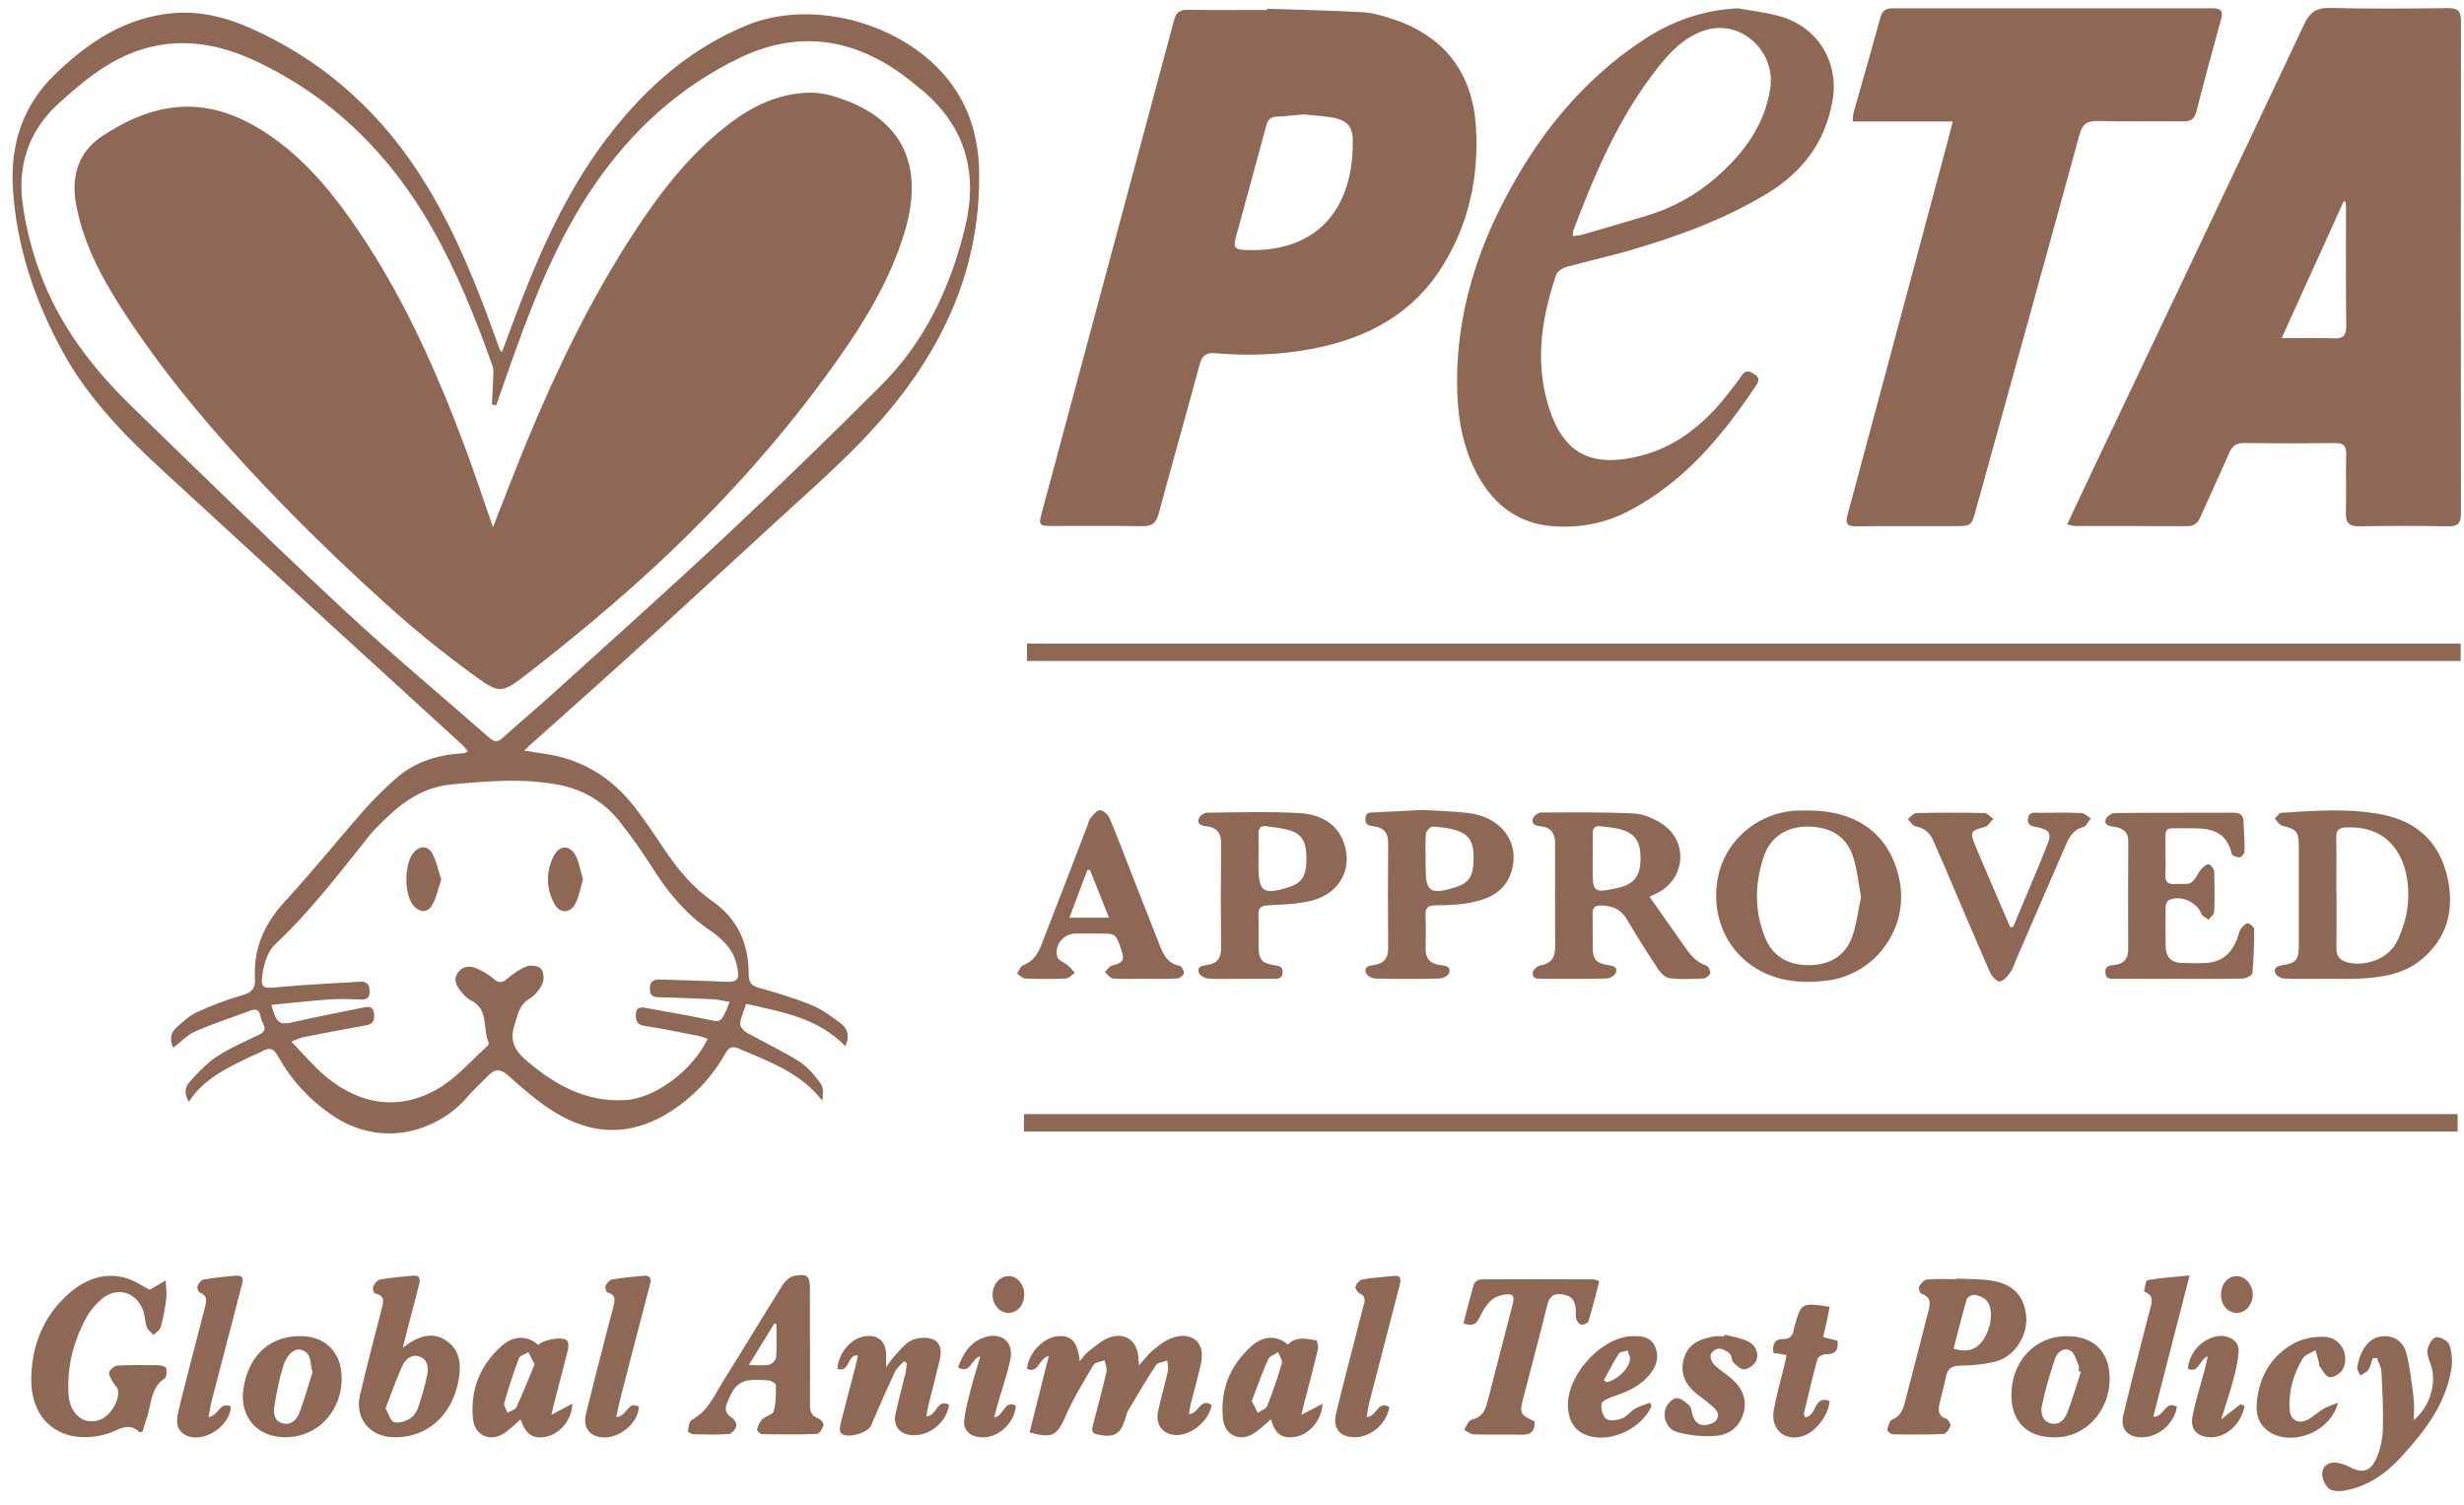 <svg width="131" height="80" viewBox="0 0 131 80" fill="none" xmlns="http://www.w3.org/2000/svg">
<path d="M109.898 27.888C110.365 26.896 110.79 25.984 111.221 25.076C114.984 17.153 118.756 9.236 122.496 1.303C122.802 0.654 123.145 0.404 123.875 0.422C125.968 0.476 128.064 0.454 130.158 0.433C130.675 0.428 130.842 0.601 130.841 1.12C130.828 9.839 130.829 18.557 130.84 27.276C130.841 27.774 130.714 27.989 130.175 27.981C128.586 27.954 126.997 27.956 125.408 27.979C124.888 27.986 124.707 27.795 124.72 27.282C124.747 26.235 124.712 25.188 124.735 24.142C124.746 23.689 124.579 23.551 124.136 23.556C122.53 23.576 120.922 23.575 119.316 23.556C118.915 23.551 118.692 23.681 118.531 24.052C118.028 25.21 117.485 26.352 116.977 27.508C116.834 27.832 116.633 27.976 116.276 27.974C114.307 27.965 112.34 27.971 110.371 27.968C110.252 27.967 110.132 27.928 109.898 27.888ZM121.305 17.979C122.321 17.979 123.203 17.956 124.082 17.988C124.575 18.006 124.742 17.842 124.738 17.342C124.716 15.234 124.729 13.124 124.727 11.015C124.727 10.917 124.709 10.819 124.699 10.721C124.667 10.714 124.637 10.708 124.605 10.701C123.523 13.086 122.442 15.471 121.305 17.979Z" fill="#8E6854"/>
<path d="M67.371 0.468C69.065 0.523 70.761 0.554 72.453 0.651C73.002 0.682 73.555 0.849 74.082 1.025C76.814 1.944 78.286 3.891 78.468 6.731C78.637 9.361 78.105 11.875 76.697 14.141C75.08 16.742 72.602 18.021 69.677 18.561C68.001 18.87 66.308 18.932 64.612 18.776C64.121 18.731 63.907 18.913 63.78 19.38C63.066 22.026 62.314 24.663 61.602 27.311C61.471 27.796 61.257 27.985 60.744 27.976C59.138 27.947 57.531 27.968 55.923 27.963C55.252 27.962 55.212 27.915 55.378 27.296C57.726 18.551 60.079 9.808 62.422 1.061C62.529 0.658 62.73 0.516 63.143 0.523C64.552 0.543 65.96 0.53 67.368 0.53C67.37 0.51 67.37 0.489 67.371 0.468ZM69.298 6.083C68.797 6.126 68.331 6.184 67.864 6.2C67.53 6.213 67.403 6.376 67.321 6.68C66.794 8.647 66.248 10.61 65.716 12.576C65.558 13.16 65.631 13.271 66.26 13.294C70.19 13.432 71.974 10.937 71.921 7.436C71.91 6.679 71.559 6.363 70.773 6.239C70.276 6.161 69.771 6.132 69.298 6.083Z" fill="#8E6854"/>
<path d="M27.866 39.907C28.354 39.983 28.775 40.042 29.195 40.114C31.082 40.443 32.583 41.414 33.743 42.913C34.294 43.625 34.8 44.375 35.3 45.126C36.016 46.203 36.832 47.184 37.896 47.931C39.24 48.874 39.808 50.199 39.805 51.791C39.804 52.235 39.948 52.411 40.377 52.528C41.315 52.785 42.251 53.068 43.149 53.438C43.705 53.666 44.211 54.041 44.697 54.406C45.075 54.69 45.18 55.104 44.943 55.625C43.504 54.12 41.593 53.808 39.673 53.37C39.548 53.749 39.388 54.08 39.348 54.425C39.331 54.571 39.532 54.807 39.694 54.898C40.62 55.421 41.592 55.866 42.488 56.433C42.942 56.721 43.314 57.177 43.639 57.62C43.796 57.836 43.756 58.194 43.721 58.522C42.561 57.03 40.897 56.444 39.293 55.754C38.94 55.602 38.76 55.662 38.566 56.006C37.937 57.118 37.105 58.062 36.064 58.815C33.889 60.388 31.669 60.507 29.401 59.074C28.553 58.538 27.784 57.867 27.035 57.195C26.638 56.84 26.344 56.798 25.98 57.166C25.6 57.552 25.194 57.916 24.844 58.325C23.369 60.05 20.362 61.191 17.559 59.225C16.399 58.412 15.467 57.393 14.784 56.161C14.553 55.745 14.329 55.659 13.935 55.897C13.766 55.998 13.571 56.054 13.392 56.141C12.147 56.75 10.864 57.307 10.043 58.572C9.779 58.163 9.826 57.793 10.076 57.522C10.523 57.036 10.982 56.532 11.527 56.174C12.232 55.712 13.021 55.375 13.784 55.008C14.348 54.737 13.901 54.397 13.863 54.095C13.83 53.839 13.727 53.582 13.364 53.715C12.368 54.081 11.354 54.412 10.382 54.835C9.957 55.02 9.615 55.397 9.208 55.707C9.016 55.296 9.062 54.928 9.362 54.65C9.702 54.334 10.063 54.003 10.477 53.812C11.243 53.459 12.04 53.153 12.852 52.922C13.373 52.774 13.586 52.574 13.555 52.006C13.467 50.406 14.072 49.086 15.165 47.904C16.596 46.357 17.915 44.707 19.307 43.122C19.83 42.527 20.398 41.968 20.988 41.438C21.964 40.56 23.145 40.154 24.444 40.061C24.533 40.054 24.624 40.049 24.713 40.035C24.745 40.031 24.774 40.002 24.874 39.945C24.77 39.824 24.687 39.702 24.581 39.605C19.253 34.73 13.916 29.868 8.607 24.976C6.571 23.101 4.644 21.112 3.307 18.652C1.844 15.96 0.878 13.097 0.687 10.021C0.542 7.678 1.203 5.606 2.942 3.935C4.714 2.232 6.677 0.917 9.206 0.7C10.625 0.577 11.972 0.905 13.257 1.472C17.317 3.265 20.43 6.127 22.718 9.915C24.277 12.494 25.387 15.272 26.393 18.098C26.454 18.267 26.514 18.437 26.58 18.605C26.591 18.634 26.627 18.653 26.69 18.713C27.049 17.757 27.39 16.814 27.755 15.879C28.968 12.776 30.376 9.775 32.437 7.126C34.4 4.605 36.751 2.543 39.733 1.333C43.29 -0.111 48.122 1.282 50.461 4.3C51.559 5.717 52.021 7.347 52.055 9.095C52.144 13.756 50.489 17.81 47.614 21.408C45.804 23.675 43.624 25.576 41.49 27.523C38.944 29.848 36.417 32.194 33.867 34.513C31.984 36.226 30.077 37.911 28.181 39.609C28.091 39.691 28.006 39.775 27.866 39.907ZM26.382 21.545C26.305 21.532 26.23 21.518 26.153 21.505C26.176 21.05 26.205 20.595 26.219 20.14C26.226 19.915 26.261 19.668 26.189 19.465C25.295 16.945 24.302 14.469 22.977 12.137C20.756 8.232 17.714 5.198 13.626 3.26C10.891 1.962 8.184 1.894 5.576 3.55C4.699 4.107 3.893 4.794 3.122 5.495C1.6 6.875 0.951 8.662 1.186 10.668C1.337 11.96 1.673 13.259 2.121 14.484C3.136 17.264 4.907 19.572 7.011 21.617C10.738 25.239 14.461 28.867 18.264 32.41C20.785 34.759 23.443 36.961 26.031 39.237C26.286 39.461 26.454 39.474 26.713 39.238C27.568 38.462 28.458 37.724 29.314 36.948C32.429 34.123 35.568 31.322 38.636 28.447C41.414 25.844 44.143 23.187 46.838 20.498C49.175 18.166 50.536 15.279 51.307 12.097C52.008 9.206 51.343 6.738 49.02 4.794C48.591 4.436 48.155 4.081 47.693 3.767C45.043 1.962 42.25 1.674 39.338 3.072C36.119 4.618 33.578 6.949 31.573 9.882C29.724 12.588 28.506 15.597 27.398 18.658C27.053 19.617 26.721 20.582 26.382 21.545ZM38.79 53.268C38.464 53.213 38.204 53.142 37.942 53.129C37.005 53.081 36.068 53.048 35.131 53.021C34.824 53.012 34.559 53.022 34.55 52.587C34.541 52.156 34.757 52.065 35.12 52.078C36.219 52.119 37.319 52.134 38.417 52.192C39.244 52.235 39.352 52.12 39.167 51.293C38.979 50.453 38.398 49.909 37.737 49.46C36.484 48.611 35.549 47.49 34.744 46.227C34.182 45.346 33.585 44.481 32.933 43.665C32.108 42.633 31.019 41.975 29.706 41.725C27.821 41.366 25.934 41.526 24.046 41.7C22.719 41.822 21.651 42.447 20.707 43.331C20.339 43.675 19.965 44.024 19.649 44.416C18.044 46.412 16.503 48.457 14.617 50.217C14.24 50.57 14.042 51.216 13.958 51.757C13.835 52.546 13.982 52.561 14.788 52.483C16.239 52.344 17.698 52.285 19.154 52.194C19.539 52.169 19.655 52.385 19.652 52.733C19.648 53.118 19.422 53.151 19.111 53.138C18.588 53.116 18.062 53.097 17.541 53.134C16.506 53.209 15.476 53.324 14.424 53.425C14.713 54.457 14.862 54.517 15.708 54.317C16.917 54.033 18.142 53.817 19.358 53.558C19.803 53.464 19.896 53.677 19.892 54.055C19.887 54.42 19.663 54.479 19.366 54.531C18.283 54.721 17.204 54.929 16.126 55.142C15.947 55.177 15.78 55.269 15.487 55.379C16.15 56.057 16.683 56.701 17.314 57.228C19.18 58.788 21.31 59.062 23.338 57.852C24.295 57.281 25.056 56.382 25.9 55.626C25.948 55.584 26 55.48 25.98 55.437C25.645 54.691 26.019 53.647 25.014 53.176C24.813 53.081 24.649 52.881 24.502 52.702C24.248 52.394 24.074 52.045 24.372 51.675C24.657 51.318 25.044 51.349 25.408 51.516C25.7 51.65 25.99 51.818 26.229 52.03C26.498 52.268 26.683 52.276 26.963 52.041C27.277 51.776 27.625 51.52 28.003 51.375C28.221 51.292 28.622 51.349 28.764 51.503C28.911 51.664 28.941 52.064 28.844 52.28C28.703 52.594 28.451 52.919 28.16 53.091C27.588 53.428 27.528 53.953 27.352 54.508C27.08 55.361 27.39 55.879 27.997 56.394C29.51 57.681 31.148 58.603 33.228 58.489C34.84 58.401 36.828 56.898 37.627 55.229C37.454 55.175 37.289 55.104 37.118 55.071C36.181 54.888 35.245 54.689 34.301 54.548C33.895 54.488 33.796 54.306 33.806 53.941C33.819 53.513 34.084 53.543 34.365 53.594C35.429 53.786 36.496 53.965 37.553 54.19C38.306 54.35 38.301 54.38 38.636 53.666C38.678 53.568 38.711 53.466 38.79 53.268Z" fill="#8E6854"/>
<path d="M103.819 6.458C102 6.458 100.278 6.458 98.497 6.458C98.518 6.248 98.513 6.109 98.549 5.982C99.022 4.298 99.511 2.619 99.973 0.932C100.072 0.567 100.257 0.438 100.62 0.439C106.288 0.444 111.955 0.444 117.623 0.44C118.044 0.44 118.215 0.558 118.085 1.021C117.629 2.654 117.193 4.291 116.77 5.933C116.673 6.311 116.492 6.458 116.095 6.453C114.579 6.434 113.062 6.473 111.547 6.432C110.955 6.416 110.709 6.596 110.549 7.182C108.734 13.826 106.889 20.462 105.05 27.1C104.808 27.974 104.804 27.973 103.883 27.973C102.15 27.973 100.417 27.963 98.684 27.98C98.208 27.985 98.096 27.853 98.225 27.376C100.037 20.656 101.831 13.931 103.63 7.209C103.685 7 103.735 6.792 103.819 6.458Z" fill="#8E6854"/>
<path d="M92.392 0.44C93.151 0.581 93.928 0.662 94.667 0.876C96.68 1.456 97.8 3.353 97.418 5.417C97.019 7.578 95.822 9.156 93.958 10.285C91.62 11.701 89.078 12.612 86.47 13.362C85.413 13.666 84.336 13.897 83.277 14.195C83.068 14.254 82.797 14.43 82.735 14.614C81.974 16.853 81.608 19.127 82.287 21.463C83.042 24.061 84.517 24.92 87.223 24.233C89.183 23.735 90.674 22.478 91.901 20.901C92.145 20.588 92.39 20.274 92.614 19.947C92.812 19.659 93.01 19.726 93.255 19.88C93.507 20.039 93.554 20.204 93.387 20.455C91.584 23.176 89.528 25.644 86.564 27.182C85.337 27.819 84.016 28.073 82.634 27.983C80.771 27.862 79.463 26.891 78.583 25.3C77.824 23.928 77.526 22.42 77.477 20.877C77.361 17.334 78.26 14.014 79.855 10.877C81.668 7.309 84.089 4.251 87.482 2.049C88.963 1.09 90.59 0.534 92.392 0.44ZM83.622 12.547C83.83 12.521 83.973 12.521 84.103 12.482C85.245 12.151 86.387 11.818 87.527 11.476C88.929 11.057 90.188 10.364 91.283 9.396C92.707 8.139 93.801 6.675 94.112 4.734C94.425 2.772 92.626 1.062 90.753 1.581C89.621 1.895 88.837 2.714 88.139 3.596C86.089 6.19 84.805 9.188 83.651 12.249C83.627 12.311 83.636 12.386 83.622 12.547Z" fill="#8E6854"/>
<path d="M87.7 47.678C88.293 48.52 88.859 49.328 89.428 50.135C89.77 50.621 90.085 51.128 90.707 51.331C90.819 51.367 90.945 51.615 90.923 51.74C90.903 51.855 90.695 52.014 90.564 52.021C89.97 52.051 89.369 52.076 88.781 52.012C88.562 51.988 88.311 51.757 88.175 51.553C87.586 50.667 87.018 49.767 86.475 48.851C86.157 48.316 85.694 48.152 85.116 48.141C84.783 48.134 84.666 48.27 84.672 48.59C84.684 49.185 84.669 49.78 84.678 50.375C84.688 51.012 84.847 51.203 85.486 51.308C85.74 51.349 86.01 51.39 85.918 51.698C85.874 51.846 85.604 52.018 85.432 52.023C84.278 52.051 83.122 52.038 81.967 52.036C81.728 52.035 81.436 52.036 81.498 51.694C81.525 51.549 81.735 51.356 81.886 51.329C82.45 51.228 82.684 50.925 82.681 50.361C82.669 48.521 82.67 46.681 82.679 44.841C82.682 44.299 82.448 43.981 81.904 43.929C81.634 43.903 81.403 43.82 81.497 43.518C81.541 43.376 81.779 43.2 81.93 43.2C83.587 43.191 85.246 43.169 86.899 43.252C87.407 43.279 87.955 43.533 88.391 43.822C89.73 44.712 89.619 46.627 88.222 47.417C88.034 47.523 87.837 47.609 87.7 47.678ZM84.676 45.565C84.675 45.565 84.675 45.565 84.675 45.565C84.675 45.762 84.675 45.96 84.675 46.157C84.675 47.458 84.715 47.49 86.009 47.206C86.869 47.017 87.205 46.593 87.219 45.685C87.234 44.724 86.923 44.277 86.06 44.069C85.747 43.993 85.422 43.97 85.102 43.929C84.807 43.892 84.668 44.022 84.675 44.325C84.683 44.738 84.676 45.152 84.676 45.565Z" fill="#8E6854"/>
<path d="M123.58 52.037C122.859 52.037 122.136 52.056 121.416 52.023C121.254 52.016 121.004 51.86 120.961 51.721C120.868 51.422 121.106 51.352 121.373 51.312C122.071 51.203 122.214 51.024 122.217 50.304C122.221 48.519 122.221 46.734 122.217 44.948C122.214 44.203 122.078 44.076 121.335 43.904C121.182 43.869 121.071 43.655 120.94 43.523C121.055 43.415 121.165 43.221 121.287 43.213C123.104 43.101 124.928 42.951 126.731 43.325C128.552 43.702 129.708 44.833 130.118 46.638C130.511 48.37 130.11 49.907 128.684 51.057C127.774 51.792 126.655 51.958 125.529 52.025C124.882 52.064 124.231 52.032 123.581 52.032C123.58 52.035 123.58 52.036 123.58 52.037ZM124.213 47.45C124.216 47.45 124.219 47.45 124.222 47.45C124.222 48.44 124.229 49.431 124.218 50.421C124.213 50.858 124.425 51.077 124.832 51.173C125.826 51.407 127.022 50.941 127.456 50.017C127.741 49.411 127.958 48.73 128.017 48.067C128.193 46.119 127.394 43.869 124.741 43.99C124.342 44.008 124.201 44.142 124.208 44.534C124.225 45.505 124.213 46.478 124.213 47.45Z" fill="#8E6854"/>
<path d="M96.153 43.093C98.771 43.09 100.489 44.396 100.981 46.759C101.519 49.337 99.709 51.835 97.091 52.14C95.962 52.271 94.859 52.217 93.812 51.727C91.888 50.828 90.897 48.756 91.349 46.592C91.763 44.607 93.535 43.152 95.612 43.093C95.792 43.089 95.973 43.093 96.153 43.093ZM98.942 47.698C98.803 46.95 98.743 46.243 98.533 45.584C98.188 44.496 97.377 43.98 96.178 43.947C95.047 43.917 94.134 44.466 93.777 45.525C93.291 46.967 93.263 48.44 93.849 49.864C94.264 50.872 95.107 51.322 96.177 51.315C97.249 51.308 98.091 50.847 98.464 49.819C98.712 49.137 98.792 48.394 98.942 47.698Z" fill="#8E6854"/>
<path d="M115.865 52.038C114.746 52.038 113.627 52.042 112.508 52.035C112.273 52.033 111.971 52.111 111.934 51.721C111.898 51.347 112.159 51.332 112.421 51.304C112.916 51.25 113.148 50.973 113.146 50.472C113.142 48.56 113.137 46.648 113.15 44.736C113.153 44.191 112.829 44.02 112.375 43.953C112.133 43.917 111.847 43.865 111.953 43.551C112.004 43.4 112.27 43.227 112.441 43.226C114.534 43.204 116.627 43.216 118.72 43.207C119.07 43.205 119.266 43.313 119.277 43.688C119.291 44.21 119.339 44.732 119.334 45.254C119.334 45.37 119.181 45.574 119.086 45.581C118.941 45.593 118.672 45.495 118.65 45.399C118.338 44.009 117.266 44.025 116.192 44.036C114.975 44.048 115.142 43.892 115.129 45.103C115.124 45.554 115.154 46.007 115.121 46.456C115.089 46.902 115.284 47.04 115.692 46.999C115.96 46.972 116.281 47.048 116.485 46.925C116.712 46.788 116.821 46.465 117.007 46.245C117.117 46.116 117.287 45.94 117.412 45.952C117.531 45.963 117.712 46.193 117.718 46.332C117.749 47.052 117.748 47.775 117.718 48.495C117.712 48.633 117.523 48.763 117.418 48.898C117.284 48.789 117.077 48.707 117.028 48.568C116.809 47.961 115.905 47.556 115.312 47.857C115.217 47.905 115.141 48.084 115.138 48.205C115.125 48.908 115.129 49.612 115.14 50.315C115.148 50.845 115.408 51.172 115.958 51.193C116.425 51.212 116.897 51.228 117.363 51.189C118.363 51.103 118.807 50.428 119.061 49.544C119.114 49.361 119.293 49.182 119.462 49.084C119.52 49.051 119.843 49.272 119.844 49.377C119.849 50.169 119.823 50.963 119.748 51.751C119.738 51.863 119.406 52.021 119.219 52.025C118.103 52.051 116.984 52.038 115.865 52.038Z" fill="#8E6854"/>
<path d="M65.907 52.038C65.348 52.038 64.786 52.063 64.23 52.023C64.052 52.01 63.787 51.86 63.736 51.711C63.63 51.407 63.886 51.339 64.147 51.309C64.677 51.249 64.926 50.966 64.92 50.405C64.9 48.546 64.901 46.688 64.92 44.83C64.926 44.266 64.672 43.988 64.143 43.931C63.877 43.902 63.638 43.826 63.732 43.521C63.776 43.381 64.015 43.209 64.168 43.208C65.806 43.19 67.448 43.137 69.082 43.23C70.121 43.29 71.071 43.721 71.454 44.823C71.934 46.205 71.205 47.523 69.712 47.888C68.968 48.069 68.179 48.09 67.409 48.133C67.037 48.154 66.892 48.268 66.906 48.642C66.927 49.219 66.905 49.797 66.915 50.374C66.926 51.013 67.091 51.209 67.72 51.311C67.963 51.35 68.201 51.353 68.189 51.692C68.175 52.076 67.89 52.036 67.641 52.037C67.062 52.041 66.484 52.038 65.907 52.038ZM66.91 45.573C66.909 45.573 66.909 45.573 66.909 45.573C66.909 45.717 66.909 45.861 66.909 46.005C66.909 47.428 67.147 47.599 68.522 47.166C69.165 46.963 69.418 46.612 69.454 45.878C69.502 44.897 69.294 44.393 68.65 44.172C68.231 44.028 67.773 43.992 67.331 43.926C67.037 43.883 66.9 44.029 66.908 44.331C66.918 44.745 66.91 45.159 66.91 45.573Z" fill="#8E6854"/>
<path d="M75.626 43.063C76.278 43.103 77.144 43.124 78.002 43.217C79.816 43.413 80.837 44.783 80.35 46.351C80.008 47.453 79.089 47.828 78.078 48.008C77.497 48.112 76.896 48.125 76.303 48.135C75.94 48.141 75.775 48.246 75.789 48.631C75.81 49.225 75.808 49.821 75.792 50.416C75.778 50.975 76.06 51.255 76.588 51.309C76.863 51.338 77.148 51.388 77.044 51.728C77 51.87 76.711 52.02 76.53 52.024C75.394 52.051 74.257 52.051 73.121 52.024C72.944 52.02 72.665 51.867 72.619 51.723C72.507 51.374 72.805 51.341 73.071 51.302C73.576 51.228 73.806 50.939 73.802 50.41C73.787 48.552 73.785 46.695 73.803 44.838C73.809 44.279 73.566 43.991 73.034 43.93C72.775 43.901 72.579 43.856 72.591 43.525C72.604 43.162 72.864 43.202 73.09 43.189C73.864 43.148 74.638 43.112 75.626 43.063ZM75.795 45.602C75.794 45.602 75.794 45.602 75.793 45.602C75.793 45.746 75.793 45.889 75.793 46.033C75.793 47.429 76.015 47.589 77.379 47.175C77.396 47.17 77.412 47.162 77.43 47.157C78.045 46.955 78.302 46.609 78.334 45.906C78.365 45.222 78.364 44.513 77.603 44.209C77.163 44.034 76.664 43.984 76.186 43.944C76.067 43.935 75.83 44.168 75.814 44.309C75.763 44.734 75.795 45.169 75.795 45.602Z" fill="#8E6854"/>
<path d="M55.759 72.088C55.181 72.252 55.237 73.042 54.603 72.777C54.656 71.979 55.437 71.133 56.192 71.046C56.944 70.961 57.297 71.321 57.403 72.376C57.578 72.171 57.687 71.988 57.843 71.869C58.213 71.591 58.574 71.253 58.996 71.104C59.827 70.811 60.471 71.304 60.523 72.174C60.531 72.292 60.541 72.41 60.555 72.594C60.844 72.275 61.057 71.98 61.329 71.758C61.63 71.51 61.96 71.258 62.321 71.131C63.386 70.756 64.09 71.388 63.853 72.484C63.696 73.206 63.487 73.917 63.308 74.634C63.265 74.801 63.247 74.975 63.211 75.183C63.728 75.177 63.812 74.287 64.419 74.696C64.286 75.549 63.299 76.359 62.464 76.292C61.798 76.239 61.422 75.736 61.571 75.027C61.718 74.321 61.928 73.629 62.084 72.926C62.126 72.738 62.073 72.53 62.063 72.331C61.856 72.411 61.558 72.43 61.457 72.581C60.933 73.37 60.456 74.19 59.972 75.004C59.9 75.126 59.876 75.276 59.834 75.413C59.574 76.265 59.235 76.451 58.34 76.265C57.97 76.188 58.063 75.954 58.12 75.728C58.356 74.802 58.61 73.88 58.823 72.949C58.867 72.755 58.766 72.53 58.732 72.319C58.526 72.401 58.219 72.424 58.13 72.576C57.6 73.469 57.053 74.364 56.642 75.314C56.208 76.316 55.939 76.504 54.739 76.15C55.071 74.833 55.402 73.509 55.759 72.088Z" fill="#8E6854"/>
<path d="M7.956 68.57C8.254 68.398 8.53 68.238 8.807 68.079C8.821 68.395 8.878 68.716 8.841 69.026C8.779 69.543 8.683 70.061 8.547 70.565C8.504 70.726 8.291 70.841 8.155 70.977C8.033 70.836 7.863 70.714 7.801 70.55C7.707 70.3 7.71 70.017 7.634 69.758C7.324 68.712 6.247 68.359 5.414 69.058C5.09 69.331 4.796 69.679 4.593 70.049C3.895 71.324 3.549 72.698 3.646 74.158C3.717 75.217 4.504 75.811 5.343 75.474C5.879 75.258 6.374 74.448 6.271 73.893C6.242 73.74 6.071 73.619 5.993 73.469C5.907 73.302 5.762 73.089 5.807 72.951C5.859 72.796 6.09 72.609 6.252 72.6C6.972 72.561 7.696 72.573 8.417 72.586C8.564 72.588 8.816 72.651 8.834 72.729C8.873 72.905 8.866 73.21 8.759 73.282C7.971 73.806 8.061 74.702 7.787 75.439C7.701 75.669 7.642 75.909 7.578 76.119C7.479 76.132 7.428 76.154 7.412 76.14C6.993 75.734 6.583 75.843 6.106 76.072C5.726 76.255 5.281 76.354 4.857 76.391C2.922 76.56 1.621 75.32 1.662 73.256C1.695 71.556 2.285 70.031 3.566 68.858C4.412 68.082 5.422 67.634 6.589 67.917C7.095 68.038 7.548 68.368 7.956 68.57Z" fill="#8E6854"/>
<path d="M60.847 52.036C60.287 52.036 59.726 52.061 59.17 52.02C59.02 52.009 58.885 51.798 58.743 51.678C58.868 51.56 58.976 51.373 59.121 51.336C59.722 51.183 59.808 51.058 59.607 50.473C59.32 49.634 59.32 49.634 58.428 49.634C58.013 49.634 57.597 49.633 57.182 49.634C56.54 49.637 56.025 50.263 56.217 50.886C56.272 51.066 56.581 51.16 56.758 51.312C56.899 51.432 57.015 51.581 57.142 51.718C56.988 51.825 56.838 52.016 56.678 52.023C55.957 52.057 55.234 52.054 54.513 52.025C54.361 52.019 54.217 51.853 54.068 51.762C54.175 51.608 54.251 51.369 54.394 51.317C54.954 51.115 55.199 50.664 55.391 50.172C56.21 48.072 57.016 45.966 57.826 43.861C57.872 43.743 57.888 43.6 57.966 43.512C58.117 43.34 58.3 43.08 58.474 43.076C58.647 43.072 58.907 43.305 58.989 43.494C59.386 44.422 59.735 45.371 60.105 46.311C60.625 47.638 61.148 48.963 61.669 50.289C61.867 50.79 62.101 51.24 62.717 51.347C62.819 51.365 62.963 51.623 62.94 51.742C62.918 51.859 62.711 52.015 62.579 52.023C62.004 52.053 61.425 52.035 60.847 52.036ZM56.856 48.793C57.593 48.793 58.226 48.793 58.958 48.793C58.602 47.896 58.277 47.074 57.952 46.253C57.904 46.255 57.855 46.257 57.807 46.259C57.495 47.087 57.186 47.914 56.856 48.793Z" fill="#8E6854"/>
<path d="M107.029 49.284C107.646 47.808 108.281 46.338 108.869 44.851C109.085 44.303 108.933 44.121 108.351 43.986C108.1 43.927 107.773 43.945 107.82 43.533C107.868 43.115 108.2 43.219 108.448 43.215C109.187 43.203 109.927 43.193 110.665 43.225C110.833 43.232 110.993 43.41 111.157 43.509C111.028 43.666 110.925 43.918 110.767 43.961C110.264 44.097 110.031 44.463 109.848 44.881C108.969 46.897 108.099 48.916 107.226 50.934C107.118 51.181 107.047 51.455 106.896 51.672C106.749 51.883 106.537 52.148 106.324 52.179C106.172 52.201 105.893 51.908 105.801 51.698C104.94 49.734 104.107 47.757 103.264 45.785C103.122 45.453 102.962 45.13 102.832 44.794C102.648 44.319 102.343 44.023 101.821 43.926C101.672 43.898 101.559 43.676 101.429 43.544C101.581 43.433 101.731 43.23 101.885 43.227C103.093 43.2 104.301 43.2 105.509 43.226C105.666 43.23 105.819 43.427 105.973 43.535C105.831 43.68 105.712 43.911 105.544 43.957C104.786 44.16 104.714 44.23 105.006 44.93C105.614 46.39 106.249 47.839 106.872 49.292C106.924 49.289 106.976 49.286 107.029 49.284Z" fill="#8E6854"/>
<path d="M104.022 67.976C104.634 68.008 105.253 67.99 105.856 68.081C107.028 68.257 107.619 68.89 107.723 69.982C107.816 70.953 107.152 72.074 106.192 72.355C105.563 72.539 104.882 72.591 104.222 72.605C103.75 72.614 103.536 72.766 103.454 73.219C103.363 73.715 103.206 74.198 103.103 74.692C103.037 75.011 103.072 75.293 103.464 75.429C103.578 75.469 103.728 75.712 103.697 75.807C103.638 75.98 103.461 76.233 103.324 76.24C102.424 76.28 101.52 76.271 100.618 76.254C100.519 76.252 100.328 76.08 100.34 76.023C100.383 75.826 100.454 75.539 100.595 75.48C101.049 75.291 101.182 74.92 101.288 74.513C101.704 72.907 102.111 71.299 102.53 69.693C102.636 69.287 102.664 68.947 102.157 68.783C102.075 68.756 101.981 68.484 102.028 68.401C102.118 68.242 102.296 68.04 102.452 68.026C102.971 67.98 103.498 68.008 104.021 68.008C104.021 67.998 104.022 67.986 104.022 67.976ZM103.867 71.704C104.608 71.927 105.104 71.756 105.463 71.197C105.914 70.492 105.994 69.523 105.591 69.121C105.439 68.97 105.194 68.872 104.978 68.842C104.848 68.824 104.596 68.954 104.563 69.066C104.308 69.94 104.093 70.826 103.867 71.704Z" fill="#8E6854"/>
<path d="M43.066 71.526C43.066 72.59 43.07 73.654 43.063 74.717C43.061 75.06 43.159 75.298 43.52 75.418C43.641 75.459 43.807 75.686 43.781 75.779C43.731 75.956 43.562 76.228 43.433 76.234C42.462 76.273 41.487 76.264 40.514 76.247C40.418 76.246 40.232 76.064 40.248 76.007C40.298 75.813 40.384 75.601 40.523 75.463C40.703 75.286 41.084 75.213 41.135 75.028C41.256 74.588 41.256 74.108 41.252 73.644C41.251 73.556 41.012 73.407 40.873 73.394C40.497 73.359 40.11 73.338 39.741 73.397C39.51 73.434 39.253 73.58 39.099 73.757C38.905 73.983 38.79 74.283 38.666 74.562C38.515 74.902 38.569 75.175 38.927 75.386C39.051 75.459 39.179 75.71 39.143 75.831C39.094 75.998 38.897 76.23 38.75 76.241C38.122 76.286 37.489 76.269 36.859 76.253C36.758 76.25 36.569 76.123 36.576 76.079C36.608 75.874 36.637 75.57 36.772 75.497C37.65 75.028 37.996 74.144 38.48 73.378C39.539 71.702 40.553 69.996 41.608 68.318C41.743 68.103 42.004 67.871 42.238 67.83C42.945 67.705 43.057 67.834 43.059 68.55C43.061 69.542 43.06 70.533 43.06 71.525C43.061 71.526 43.064 71.526 43.066 71.526ZM41.279 70.398C41.241 70.388 41.203 70.379 41.165 70.369C40.737 71.066 40.31 71.762 39.811 72.575C40.262 72.575 40.587 72.616 40.893 72.557C41.041 72.527 41.251 72.314 41.261 72.173C41.303 71.583 41.279 70.99 41.279 70.398Z" fill="#8E6854"/>
<path d="M21.421 71.648C22.216 71.043 22.985 70.753 23.76 71.3C24.52 71.838 24.527 72.676 24.354 73.509C23.972 75.353 22.604 76.485 20.866 76.411C19.649 76.359 18.861 75.395 19.134 74.201C19.483 72.674 19.894 71.161 20.279 69.643C20.375 69.269 20.526 68.885 19.934 68.769C19.875 68.757 19.795 68.507 19.835 68.42C19.908 68.264 20.049 68.055 20.191 68.03C20.773 67.927 21.366 67.878 21.955 67.822C22.349 67.784 22.351 68.021 22.276 68.307C22.038 69.212 21.805 70.12 21.571 71.026C21.527 71.197 21.488 71.37 21.421 71.648ZM20.5 74.875C20.672 75.179 20.757 75.548 20.942 75.608C21.181 75.686 21.532 75.573 21.775 75.435C21.975 75.322 22.146 75.073 22.224 74.849C22.423 74.275 22.594 73.686 22.715 73.09C22.792 72.715 22.743 72.283 22.316 72.127C21.889 71.971 21.553 72.262 21.395 72.609C21.06 73.338 20.8 74.1 20.5 74.875Z" fill="#8E6854"/>
<path d="M77.806 70.352C77.991 69.644 78.16 68.947 78.367 68.26C78.4 68.15 78.603 68.021 78.729 68.02C80.733 68.008 82.736 68.014 84.741 68.021C84.808 68.021 84.874 68.064 85.029 68.118C84.841 68.83 84.666 69.541 84.452 70.242C84.422 70.34 84.192 70.445 84.072 70.427C83.966 70.412 83.84 70.246 83.799 70.121C83.75 69.974 83.786 69.8 83.779 69.638C83.758 69.162 83.561 68.872 83.04 68.812C82.525 68.753 82.356 68.986 82.243 69.446C81.846 71.076 81.406 72.694 80.989 74.32C80.777 75.144 80.814 75.21 81.582 75.571C81.62 76.056 81.42 76.289 80.902 76.277C80.053 76.258 79.204 76.286 78.356 76.261C78.181 76.256 78.011 76.105 77.838 76.02C77.969 75.832 78.072 75.516 78.236 75.48C78.749 75.368 78.95 75.039 79.066 74.593C79.518 72.847 79.972 71.102 80.419 69.354C80.542 68.873 80.438 68.762 79.951 68.834C79.248 68.938 78.937 69.48 78.665 70.037C78.498 70.385 78.298 70.557 77.806 70.352Z" fill="#8E6854"/>
<path d="M50.46 74.687C50.304 75.682 49.323 76.429 48.364 76.288C47.803 76.206 47.484 75.775 47.608 75.19C47.761 74.467 47.963 73.755 48.135 73.036C48.179 72.852 48.189 72.661 48.214 72.473C48.162 72.441 48.109 72.409 48.057 72.376C47.896 72.561 47.682 72.719 47.583 72.932C47.138 73.878 46.718 74.834 46.309 75.796C46.139 76.197 44.983 76.514 44.706 76.185C44.621 76.084 44.654 75.845 44.694 75.685C44.943 74.687 45.21 73.694 45.468 72.699C45.521 72.495 45.562 72.288 45.613 72.063C45.016 71.989 45.197 73.027 44.521 72.767C44.578 71.962 45.185 71.213 45.886 71.064C46.652 70.902 47.125 71.291 47.109 72.066C47.105 72.244 47.108 72.424 47.108 72.692C47.306 72.429 47.442 72.204 47.621 72.02C47.895 71.737 48.156 71.388 48.499 71.243C48.822 71.105 49.288 71.079 49.606 71.21C50.033 71.387 50.068 71.863 49.963 72.297C49.764 73.121 49.55 73.941 49.347 74.764C49.306 74.931 49.286 75.102 49.252 75.298C49.815 75.306 49.792 74.332 50.46 74.687Z" fill="#8E6854"/>
<path d="M126.144 72.21C126.069 72.42 126.028 72.652 125.91 72.833C125.822 72.967 125.635 73.037 125.492 73.137C125.433 72.992 125.31 72.839 125.328 72.705C125.367 72.424 125.447 72.138 125.571 71.882C125.824 71.362 126.225 71.019 126.845 71.042C127.462 71.066 127.823 71.468 127.951 71.997C128.135 72.763 128.227 73.552 128.323 74.335C128.368 74.702 128.33 75.079 128.33 75.496C129.184 74.809 129.562 73.531 129.247 72.592C129.157 72.321 129.018 72.023 129.06 71.763C129.1 71.511 129.313 71.138 129.506 71.099C129.718 71.056 130.141 71.28 130.214 71.481C130.355 71.867 130.397 72.332 130.335 72.742C130.045 74.628 128.93 76.067 127.691 77.428C126.858 78.344 125.881 79.035 124.636 79.251C124.372 79.296 124.006 79.292 123.823 79.143C123.614 78.973 123.453 78.613 123.46 78.34C123.469 77.972 123.773 77.724 124.174 77.76C124.416 77.782 124.667 77.864 124.883 77.978C125.572 78.343 126.008 78.27 126.333 77.555C126.549 77.078 126.668 76.522 126.686 75.996C126.718 74.973 126.661 73.946 126.609 72.922C126.597 72.678 126.457 72.441 126.375 72.2C126.298 72.203 126.221 72.207 126.144 72.21Z" fill="#8E6854"/>
<path d="M67.57 75.461C67.225 75.743 66.934 76.052 66.583 76.254C65.872 76.663 65.11 76.274 65.023 75.458C64.859 73.916 65.382 72.611 66.524 71.576C67.168 70.992 67.907 70.986 68.471 71.49C68.902 71.026 69.448 71.181 69.965 71.253C70.025 71.261 70.105 71.582 70.07 71.733C69.84 72.698 69.581 73.656 69.334 74.616C69.286 74.8 69.244 74.985 69.187 75.225C69.582 75.016 69.905 74.846 70.314 74.63C70.259 75.57 69.548 76.314 68.79 76.404C68.125 76.482 67.791 76.227 67.57 75.461ZM66.552 74.479C66.69 74.756 66.778 74.932 66.866 75.108C67.037 74.995 67.302 74.918 67.364 74.762C67.662 74.019 67.927 73.261 68.149 72.493C68.198 72.325 68.026 72.094 67.956 71.891C67.773 72.014 67.498 72.097 67.422 72.268C67.098 72.997 66.831 73.753 66.552 74.479Z" fill="#8E6854"/>
<path d="M28.618 71.504C28.91 71.214 29.89 71.045 30.135 71.263C30.227 71.344 30.237 71.583 30.201 71.731C29.971 72.675 29.717 73.613 29.473 74.553C29.421 74.756 29.377 74.959 29.314 75.22C29.707 75.012 30.029 74.843 30.429 74.631C30.406 75.523 29.729 76.268 28.987 76.395C28.31 76.51 27.957 76.257 27.677 75.467C27.367 75.726 27.082 76.034 26.736 76.239C26.009 76.673 25.231 76.281 25.146 75.439C24.992 73.901 25.515 72.6 26.658 71.57C27.301 70.991 28.037 70.987 28.618 71.504ZM28.422 72.535C28.274 72.246 28.185 72.07 28.095 71.894C27.921 71.998 27.646 72.065 27.589 72.213C27.294 72.993 27.038 73.79 26.809 74.593C26.768 74.735 26.92 74.933 26.983 75.105C27.145 75.01 27.389 74.954 27.455 74.814C27.806 74.058 28.111 73.281 28.422 72.535Z" fill="#8E6854"/>
<path d="M15.159 76.413C13.649 76.409 12.712 75.304 12.947 73.807C13.229 72.007 14.396 70.979 16.092 71.038C17.255 71.079 18.058 71.842 18.151 72.995C18.305 74.888 16.965 76.419 15.159 76.413ZM16.614 72.958C16.461 72.494 16.613 71.975 16.043 71.774C15.683 71.648 15.254 71.983 15.049 72.65C14.836 73.346 14.7 74.07 14.584 74.791C14.527 75.146 14.585 75.556 15.02 75.67C15.493 75.794 15.784 75.476 15.928 75.089C16.187 74.391 16.389 73.669 16.614 72.958Z" fill="#8E6854"/>
<path d="M109.16 76.413C107.771 76.409 106.944 75.58 106.937 74.187C106.928 72.391 108.185 71.04 109.869 71.036C111.239 71.033 112.104 71.787 112.158 73.154C112.23 75.02 110.819 76.491 109.16 76.413ZM110.63 72.932C110.591 72.92 110.552 72.909 110.513 72.896C110.513 72.789 110.548 72.664 110.507 72.575C110.379 72.301 110.286 71.918 110.062 71.799C109.709 71.613 109.369 71.904 109.257 72.236C108.978 73.064 108.725 73.905 108.554 74.759C108.488 75.093 108.56 75.559 109.033 75.675C109.489 75.787 109.768 75.469 109.906 75.113C110.183 74.4 110.392 73.661 110.63 72.932Z" fill="#8E6854"/>
<path d="M114.479 75.328C115.077 75.34 115.108 74.411 115.739 74.8C115.576 75.782 114.594 76.532 113.642 76.403C113.056 76.324 112.733 75.897 112.881 75.272C113.239 73.747 113.637 72.231 114.021 70.711C114.109 70.362 114.204 70.014 114.295 69.665C114.396 69.281 114.563 68.881 114.003 68.673C113.98 68.665 114.077 68.077 114.169 68.061C114.866 67.938 115.577 67.892 116.41 67.81C115.75 70.377 115.121 72.83 114.479 75.328Z" fill="#8E6854"/>
<path d="M32.759 75.338C33.344 75.327 33.356 74.446 33.971 74.793C33.912 75.803 32.654 76.678 31.714 76.36C31.232 76.196 31.007 75.767 31.152 75.175C31.534 73.618 31.938 72.066 32.334 70.512C32.415 70.199 32.514 69.889 32.586 69.573C32.664 69.231 32.83 68.857 32.286 68.71C32.224 68.693 32.154 68.445 32.196 68.354C32.26 68.216 32.406 68.046 32.541 68.023C33.09 67.93 33.648 67.883 34.203 67.829C34.62 67.788 34.63 68.013 34.544 68.339C34.035 70.272 33.535 72.209 33.036 74.144C32.94 74.519 32.861 74.898 32.759 75.338Z" fill="#8E6854"/>
<path d="M72.659 75.356C73.216 75.287 73.246 74.443 73.868 74.804C73.727 75.663 72.932 76.381 72.091 76.411C71.258 76.44 70.837 75.96 71.034 75.144C71.375 73.725 71.749 72.314 72.11 70.9C72.243 70.376 72.368 69.85 72.518 69.331C72.595 69.063 72.559 68.898 72.284 68.766C72.169 68.71 72.036 68.478 72.07 68.379C72.12 68.231 72.294 68.05 72.441 68.023C72.935 67.932 73.442 67.908 73.943 67.849C74.447 67.788 74.531 67.867 74.403 68.366C73.87 70.443 73.327 72.517 72.793 74.594C72.734 74.824 72.709 75.063 72.659 75.356Z" fill="#8E6854"/>
<path d="M11.084 75.345C11.646 75.262 11.681 74.48 12.272 74.783C12.249 75.811 10.835 76.741 9.923 76.325C9.385 76.078 9.355 75.61 9.465 75.129C9.674 74.217 9.915 73.312 10.148 72.405C10.393 71.446 10.644 70.488 10.89 69.528C10.972 69.207 11.062 68.889 10.622 68.722C10.544 68.692 10.463 68.474 10.497 68.387C10.553 68.243 10.688 68.052 10.816 68.03C11.382 67.931 11.956 67.871 12.529 67.824C13.043 67.782 12.902 68.133 12.833 68.404C12.311 70.426 11.78 72.445 11.257 74.467C11.187 74.733 11.149 75.007 11.084 75.345Z" fill="#8E6854"/>
<path d="M87.802 74.768C87.278 75.916 85.763 76.665 84.564 76.368C83.854 76.192 83.458 75.719 83.371 74.944C83.181 73.247 85.069 71.085 86.783 71.038C87.271 71.024 87.749 71.067 87.985 71.573C88.219 72.077 88.095 72.569 87.773 72.996C87.261 73.675 86.522 73.996 85.738 74.253C85.511 74.328 85.165 74.487 85.143 74.644C85.107 74.904 85.213 75.306 85.404 75.439C85.592 75.571 85.986 75.506 86.244 75.409C86.5 75.312 86.68 75.035 86.926 74.894C87.174 74.751 87.463 74.677 87.734 74.574C87.757 74.638 87.779 74.703 87.802 74.768ZM85.265 73.384C85.319 73.417 85.373 73.451 85.427 73.484C85.967 73.372 86.607 72.773 86.659 72.286C86.676 72.13 86.578 71.962 86.533 71.8C86.372 71.854 86.137 71.859 86.065 71.97C85.771 72.424 85.527 72.91 85.265 73.384Z" fill="#8E6854"/>
<path d="M91.692 70.957C92.103 71.07 92.538 71.129 92.918 71.307C93.386 71.527 93.568 72.08 93.314 72.441C93.187 72.622 92.919 72.804 92.717 72.802C92.522 72.799 92.305 72.584 92.146 72.416C92.045 72.309 92.077 72.067 91.972 71.975C91.813 71.836 91.588 71.705 91.389 71.701C91.238 71.698 90.985 71.875 90.952 72.014C90.913 72.177 91.012 72.436 91.141 72.563C91.42 72.84 91.771 73.043 92.067 73.306C92.6 73.777 92.893 74.353 92.706 75.084C92.511 75.839 91.957 76.278 91.239 76.338C90.56 76.394 89.84 76.319 89.18 76.142C88.611 75.99 88.357 75.328 88.58 74.82C88.673 74.607 88.938 74.341 89.132 74.334C89.358 74.326 89.623 74.545 89.814 74.726C89.928 74.835 89.932 75.058 89.985 75.23C90.129 75.695 90.431 75.858 90.896 75.72C91.386 75.576 91.493 75.175 91.116 74.835C90.822 74.57 90.502 74.333 90.189 74.088C89.554 73.59 89.303 72.936 89.542 72.172C89.784 71.401 90.456 71.156 91.185 71.049C91.344 71.027 91.508 71.046 91.67 71.046C91.678 71.019 91.685 70.988 91.692 70.957Z" fill="#8E6854"/>
<path d="M95.967 75.352C96.611 75.308 96.416 74.131 97.273 74.492C97.216 75.254 96.515 76.15 95.826 76.359C94.877 76.647 94.126 75.991 94.302 74.973C94.437 74.195 94.665 73.433 94.85 72.663C94.896 72.474 94.935 72.283 94.988 72.044C94.735 72.001 94.515 71.965 94.28 71.926C94.236 71.49 94.323 71.182 94.822 71.19C95.157 71.195 95.315 71.022 95.359 70.71C95.364 70.675 95.376 70.639 95.385 70.605C95.751 69.256 95.767 69.245 97.276 69.475C97.224 69.745 97.175 70.015 97.117 70.284C97.06 70.543 96.995 70.799 96.927 71.087C97.215 71.161 97.451 71.222 97.694 71.284C97.749 71.774 97.594 72.014 97.077 71.997C96.924 71.992 96.662 72.135 96.627 72.26C96.361 73.212 96.138 74.176 95.909 75.139C95.894 75.194 95.942 75.266 95.967 75.352Z" fill="#8E6854"/>
<path d="M124.302 74.58C123.907 76.132 121.905 76.892 120.698 76.156C120.123 75.805 119.926 75.238 119.978 74.623C120.093 73.226 120.727 72.089 121.97 71.412C122.433 71.16 123.036 71.059 123.57 71.072C124.434 71.09 124.959 72.054 124.547 72.812C124.43 73.026 124.058 73.253 123.845 73.218C123.635 73.184 123.474 72.828 123.301 72.606C123.275 72.572 123.307 72.498 123.293 72.447C123.234 72.226 123.167 72.005 123.103 71.784C122.871 71.929 122.548 72.02 122.424 72.229C121.925 73.062 121.663 73.979 121.732 74.961C121.767 75.461 122.139 75.713 122.605 75.516C122.943 75.373 123.215 75.085 123.538 74.899C123.774 74.76 124.046 74.684 124.302 74.58Z" fill="#8E6854"/>
<path d="M52.12 72.114C51.6 72.217 51.65 73.078 50.935 72.702C51.195 71.972 51.57 71.361 52.338 71.103C53.26 70.794 53.923 71.362 53.71 72.309C53.525 73.134 53.248 73.937 53.014 74.751C52.961 74.934 52.916 75.12 52.853 75.355C53.379 75.303 53.368 74.417 54.005 74.729C53.961 75.731 52.925 76.581 51.968 76.395C51.493 76.302 51.211 75.985 51.262 75.516C51.321 74.966 51.469 74.423 51.607 73.885C51.754 73.314 51.934 72.752 52.12 72.114Z" fill="#8E6854"/>
<path d="M117.378 72.109C116.894 72.305 116.92 73.02 116.321 72.774C116.412 71.597 117.554 70.886 118.316 71.049C118.767 71.147 119.048 71.42 119.016 71.871C118.982 72.35 118.877 72.829 118.753 73.293C118.568 73.98 118.339 74.654 118.088 75.468C118.51 75.133 118.798 74.894 119.101 74.677C119.141 74.647 119.256 74.721 119.334 74.746C119.157 75.704 118.376 76.42 117.541 76.412C116.834 76.405 116.434 76.014 116.564 75.311C116.714 74.5 116.979 73.711 117.191 72.911C117.254 72.676 117.303 72.438 117.378 72.109Z" fill="#8E6854"/>
<path d="M118.081 68.85C118.075 68.282 118.429 67.85 118.906 67.844C119.361 67.838 119.776 68.312 119.77 68.832C119.763 69.354 119.403 69.782 118.953 69.801C118.465 69.82 118.087 69.408 118.081 68.85Z" fill="#8E6854"/>
<path d="M54.455 68.825C54.453 69.383 54.081 69.808 53.602 69.801C53.145 69.794 52.779 69.379 52.77 68.855C52.76 68.315 53.138 67.855 53.602 67.842C54.071 67.831 54.455 68.274 54.455 68.825Z" fill="#8E6854"/>
<path d="M26.209 28.033C26.859 26.386 27.432 24.869 28.054 23.371C29.635 19.566 31.429 15.864 33.682 12.405C35.134 10.175 36.755 8.078 38.92 6.469C40.058 5.624 41.309 5.041 42.737 4.938C43.197 4.904 43.685 4.944 44.128 5.066C47.75 6.059 49.23 8.523 48.109 12.289C47.251 15.174 45.626 17.645 43.872 20.041C41.241 23.635 38.248 26.917 35 29.947C32.814 31.985 30.502 33.899 28.145 35.738C26.595 36.949 26.564 36.9 25.026 35.778C23.469 34.643 21.969 33.416 20.538 32.125C18.689 30.459 16.885 28.738 15.147 26.957C12.234 23.972 9.466 20.854 7.12 17.392C5.853 15.521 4.669 13.595 4.148 11.355C4.03 10.85 3.939 10.317 3.966 9.805C4.025 8.698 4.522 7.826 5.484 7.203C6.542 6.516 7.648 5.975 8.9 5.763C10.768 5.445 12.432 5.981 13.99 6.968C15.852 8.149 17.282 9.767 18.548 11.539C21.269 15.345 23.157 19.575 24.78 23.934C25.269 25.248 25.705 26.583 26.209 28.033Z" fill="#8E6854"/>
<path d="M23.46 46.762C23.299 47.239 23.206 47.706 22.987 48.104C22.741 48.553 22.292 48.532 21.968 48.129C21.482 47.523 21.483 45.969 21.973 45.352C22.291 44.95 22.75 44.932 22.988 45.384C23.208 45.802 23.303 46.286 23.46 46.762Z" fill="#8E6854"/>
<path d="M30.995 46.756C30.863 47.193 30.791 47.648 30.591 48.038C30.309 48.586 29.744 48.576 29.459 48.03C29.023 47.195 29.023 46.323 29.454 45.487C29.751 44.91 30.318 44.914 30.61 45.503C30.797 45.88 30.866 46.317 30.995 46.756Z" fill="#8E6854"/>
<path d="M130.825 34.216H54.602V35.142H130.825V34.216Z" fill="#8E6854"/>
<path d="M130.662 59.234H54.438V60.16H130.662V59.234Z" fill="#8E6854"/>
</svg>
